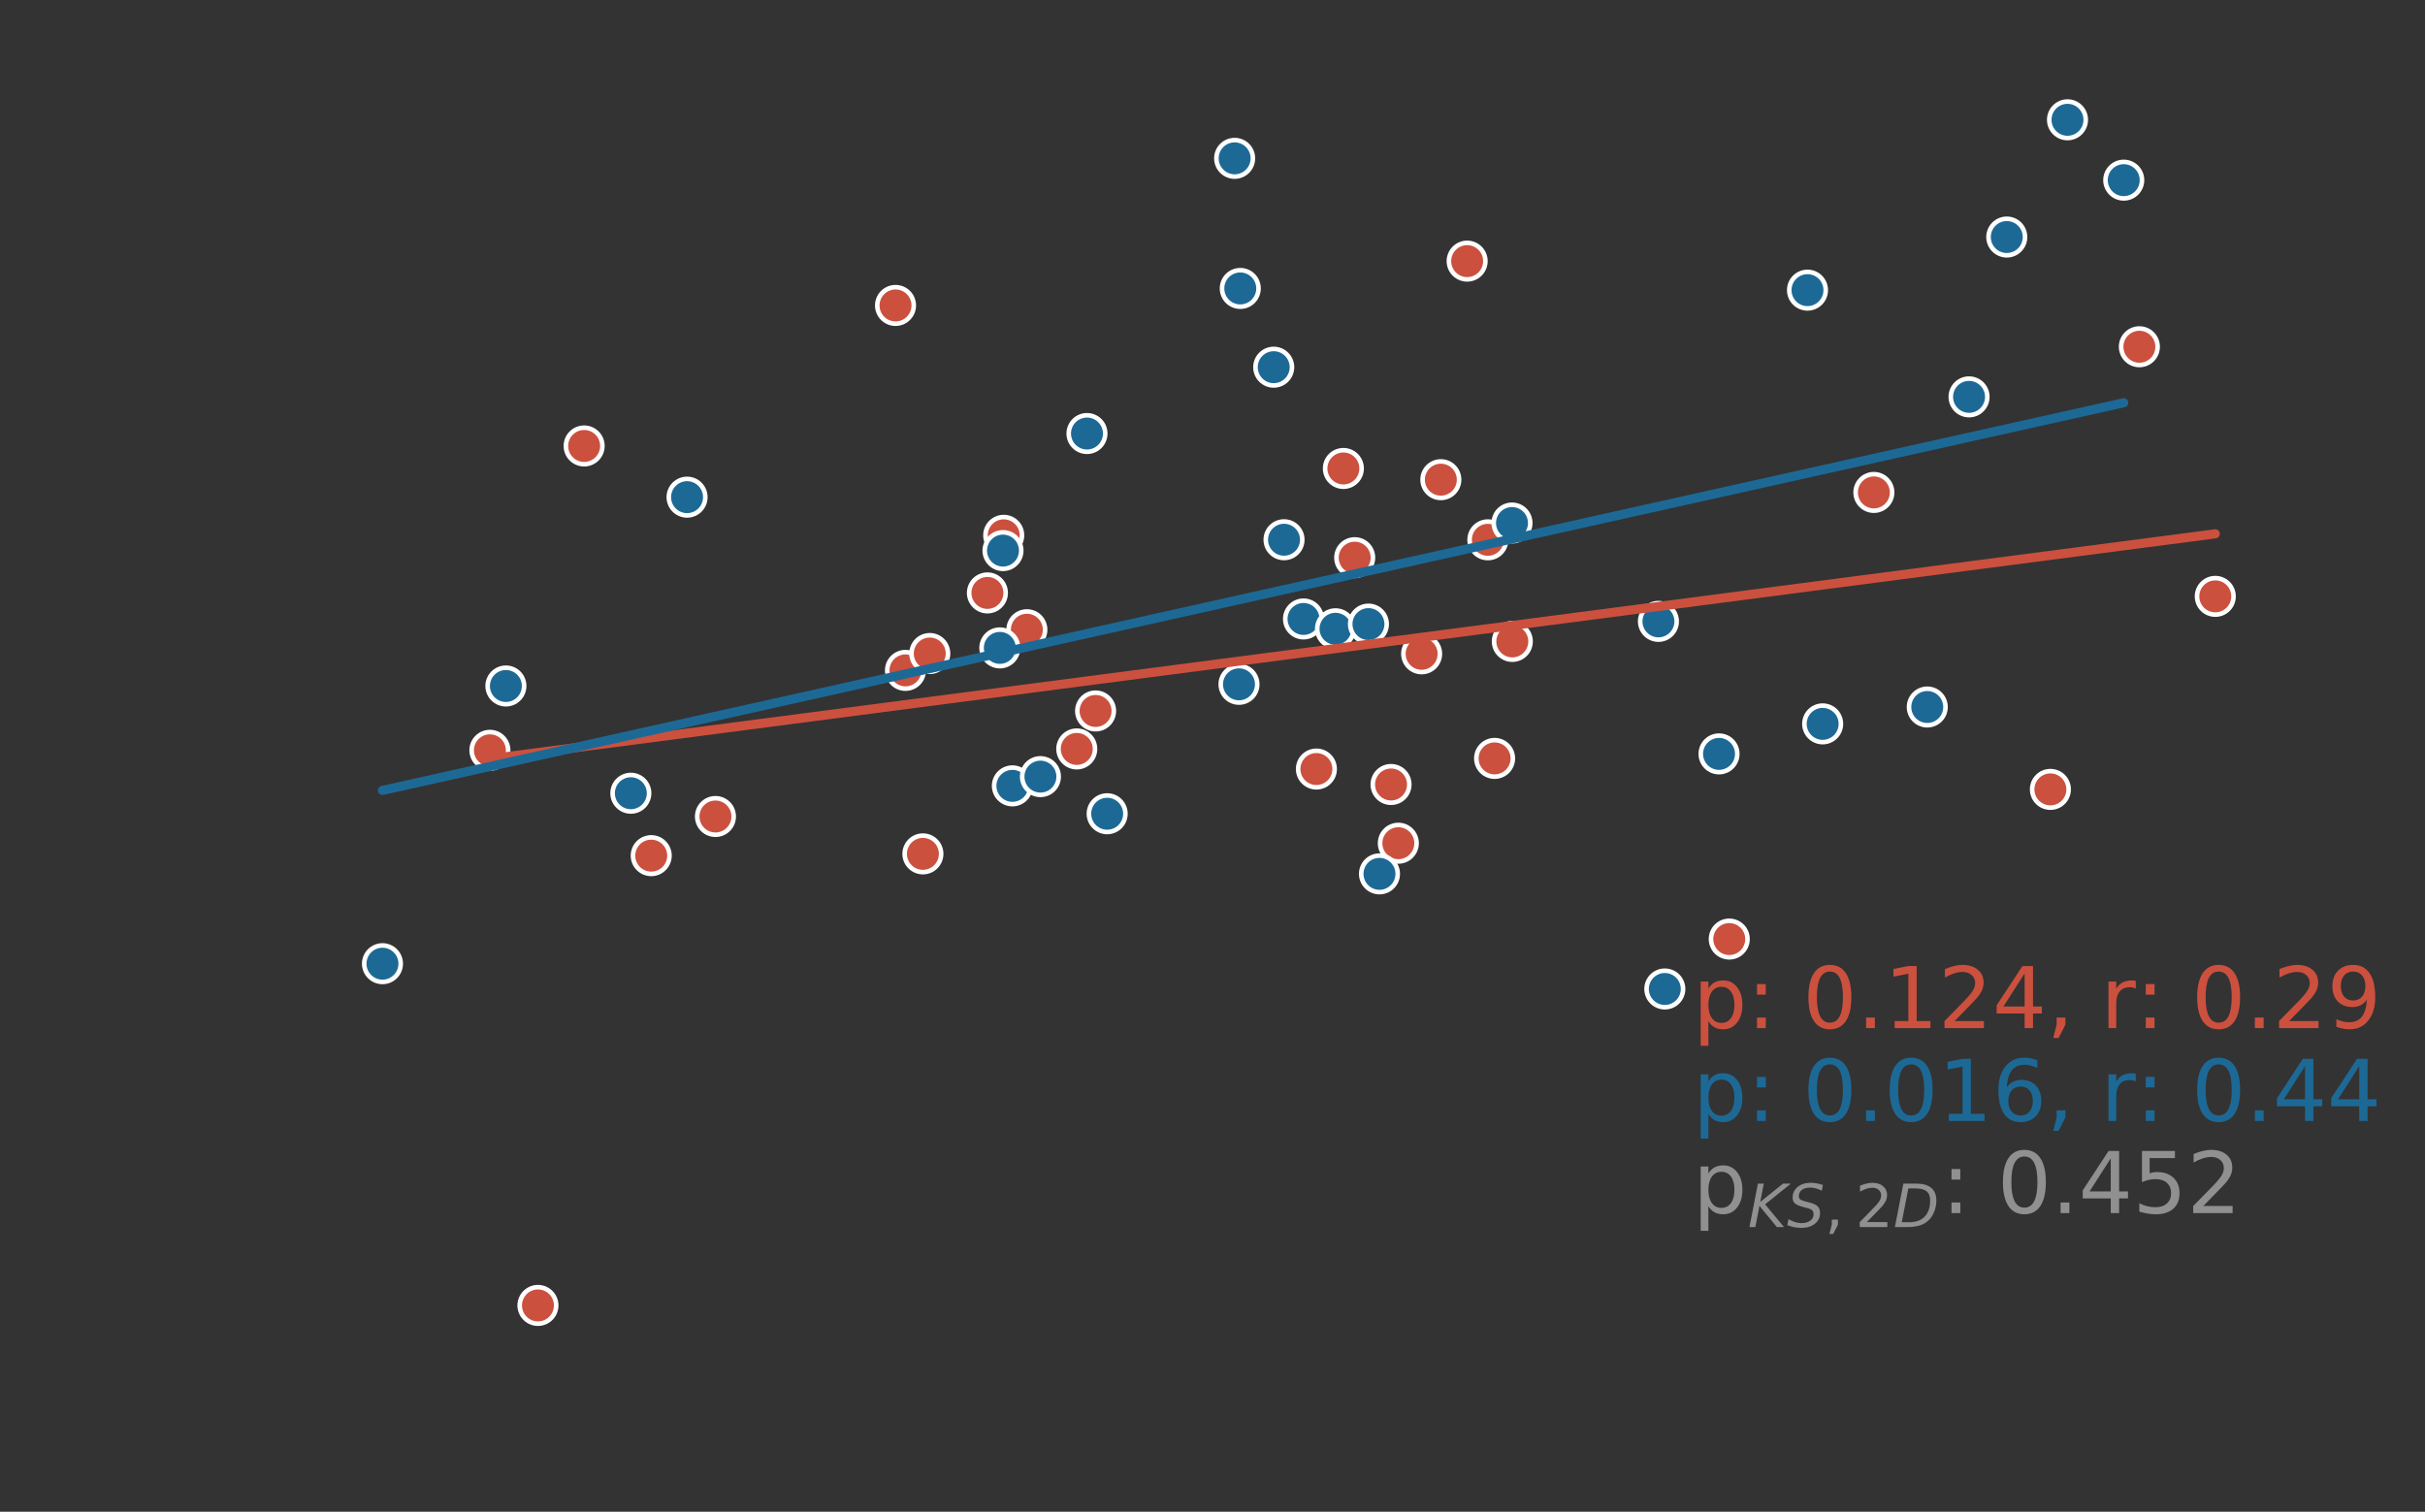 <?xml version="1.0" encoding="utf-8" standalone="no"?>
<!DOCTYPE svg PUBLIC "-//W3C//DTD SVG 1.1//EN"
  "http://www.w3.org/Graphics/SVG/1.1/DTD/svg11.dtd">
<!-- Created with matplotlib (https://matplotlib.org/) -->
<svg height="248.518pt" version="1.1" viewBox="0 0 398.592 248.518" width="398.592pt" xmlns="http://www.w3.org/2000/svg" xmlns:xlink="http://www.w3.org/1999/xlink">
 <rect x="0" y="0" width="398.592" height="248.518" fill="#333333" stroke="none"/>
 <defs>
  <style type="text/css">
*{stroke-linecap:butt;stroke-linejoin:round;}
  </style>
 </defs>
 <g id="figure_1">
  <g id="patch_1">
   <path d="M 0 248.518 
L 398.592 248.518 
L 398.592 0 
L 0 0 
z
" style="fill:none;"/>
  </g>
  <g id="axes_1">
   <g id="PathCollection_1">
    <defs>
     <path d="M 0 3 
C 0.796 3 1.559 2.684 2.121 2.121 
C 2.684 1.559 3 0.796 3 0 
C 3 -0.796 2.684 -1.559 2.121 -2.121 
C 1.559 -2.684 0.796 -3 0 -3 
C -0.796 -3 -1.559 -2.684 -2.121 -2.121 
C -2.684 -1.559 -3 -0.796 -3 0 
C -3 0.796 -2.684 1.559 -2.121 2.121 
C -1.559 2.684 -0.796 3 0 3 
z
" id="m8cf5806b43" style="stroke:#ffffff;stroke-width:0.75;"/>
    </defs>
    <g clip-path="url(#p6375c58fb6)">
     <use style="fill:#cc503e;stroke:#ffffff;stroke-width:0.75;" x="151.695" xlink:href="#m8cf5806b43" y="140.37"/>
     <use style="fill:#cc503e;stroke:#ffffff;stroke-width:0.75;" x="351.646" xlink:href="#m8cf5806b43" y="57.004"/>
     <use style="fill:#cc503e;stroke:#ffffff;stroke-width:0.75;" x="147.195" xlink:href="#m8cf5806b43" y="50.212"/>
     <use style="fill:#cc503e;stroke:#ffffff;stroke-width:0.75;" x="248.576" xlink:href="#m8cf5806b43" y="105.445"/>
     <use style="fill:#cc503e;stroke:#ffffff;stroke-width:0.75;" x="228.643" xlink:href="#m8cf5806b43" y="128.964"/>
     <use style="fill:#cc503e;stroke:#ffffff;stroke-width:0.75;" x="308.003" xlink:href="#m8cf5806b43" y="80.952"/>
     <use style="fill:#cc503e;stroke:#ffffff;stroke-width:0.75;" x="107.041" xlink:href="#m8cf5806b43" y="140.661"/>
     <use style="fill:#cc503e;stroke:#ffffff;stroke-width:0.75;" x="148.831" xlink:href="#m8cf5806b43" y="110.207"/>
     <use style="fill:#cc503e;stroke:#ffffff;stroke-width:0.75;" x="222.668" xlink:href="#m8cf5806b43" y="91.678"/>
     <use style="fill:#cc503e;stroke:#ffffff;stroke-width:0.75;" x="337.019" xlink:href="#m8cf5806b43" y="129.771"/>
     <use style="fill:#cc503e;stroke:#ffffff;stroke-width:0.75;" x="229.841" xlink:href="#m8cf5806b43" y="138.618"/>
     <use style="fill:#cc503e;stroke:#ffffff;stroke-width:0.75;" x="88.421" xlink:href="#m8cf5806b43" y="214.602"/>
     <use style="fill:#cc503e;stroke:#ffffff;stroke-width:0.75;" x="220.808" xlink:href="#m8cf5806b43" y="77.012"/>
     <use style="fill:#cc503e;stroke:#ffffff;stroke-width:0.75;" x="245.663" xlink:href="#m8cf5806b43" y="124.675"/>
     <use style="fill:#cc503e;stroke:#ffffff;stroke-width:0.75;" x="152.824" xlink:href="#m8cf5806b43" y="107.434"/>
     <use style="fill:#cc503e;stroke:#ffffff;stroke-width:0.75;" x="164.979" xlink:href="#m8cf5806b43" y="88.002"/>
     <use style="fill:#cc503e;stroke:#ffffff;stroke-width:0.75;" x="180.08" xlink:href="#m8cf5806b43" y="116.875"/>
     <use style="fill:#cc503e;stroke:#ffffff;stroke-width:0.75;" x="236.828" xlink:href="#m8cf5806b43" y="78.856"/>
     <use style="fill:#cc503e;stroke:#ffffff;stroke-width:0.75;" x="233.671" xlink:href="#m8cf5806b43" y="107.483"/>
     <use style="fill:#cc503e;stroke:#ffffff;stroke-width:0.75;" x="162.299" xlink:href="#m8cf5806b43" y="97.471"/>
     <use style="fill:#cc503e;stroke:#ffffff;stroke-width:0.75;" x="241.152" xlink:href="#m8cf5806b43" y="42.927"/>
     <use style="fill:#cc503e;stroke:#ffffff;stroke-width:0.75;" x="117.596" xlink:href="#m8cf5806b43" y="134.226"/>
     <use style="fill:#cc503e;stroke:#ffffff;stroke-width:0.75;" x="284.236" xlink:href="#m8cf5806b43" y="154.375"/>
     <use style="fill:#cc503e;stroke:#ffffff;stroke-width:0.75;" x="364.122" xlink:href="#m8cf5806b43" y="98.039"/>
     <use style="fill:#cc503e;stroke:#ffffff;stroke-width:0.75;" x="80.524" xlink:href="#m8cf5806b43" y="123.345"/>
     <use style="fill:#cc503e;stroke:#ffffff;stroke-width:0.75;" x="168.783" xlink:href="#m8cf5806b43" y="103.523"/>
     <use style="fill:#cc503e;stroke:#ffffff;stroke-width:0.75;" x="216.374" xlink:href="#m8cf5806b43" y="126.425"/>
     <use style="fill:#cc503e;stroke:#ffffff;stroke-width:0.75;" x="96.015" xlink:href="#m8cf5806b43" y="73.312"/>
     <use style="fill:#cc503e;stroke:#ffffff;stroke-width:0.75;" x="176.985" xlink:href="#m8cf5806b43" y="123.118"/>
     <use style="fill:#cc503e;stroke:#ffffff;stroke-width:0.75;" x="244.554" xlink:href="#m8cf5806b43" y="88.742"/>
    </g>
   </g>
   <g id="PathCollection_2">
    <defs>
     <path d="M 0 3 
C 0.796 3 1.559 2.684 2.121 2.121 
C 2.684 1.559 3 0.796 3 0 
C 3 -0.796 2.684 -1.559 2.121 -2.121 
C 1.559 -2.684 0.796 -3 0 -3 
C -0.796 -3 -1.559 -2.684 -2.121 -2.121 
C -2.684 -1.559 -3 -0.796 -3 0 
C -3 0.796 -2.684 1.559 -2.121 2.121 
C -1.559 2.684 -0.796 3 0 3 
z
" id="mc30912334b" style="stroke:#ffffff;stroke-width:0.75;"/>
    </defs>
    <g clip-path="url(#p6375c58fb6)">
     <use style="fill:#1d6996;stroke:#ffffff;stroke-width:0.75;" x="214.255" xlink:href="#mc30912334b" y="101.751"/>
     <use style="fill:#1d6996;stroke:#ffffff;stroke-width:0.75;" x="349.075" xlink:href="#mc30912334b" y="29.616"/>
     <use style="fill:#1d6996;stroke:#ffffff;stroke-width:0.75;" x="219.513" xlink:href="#mc30912334b" y="103.365"/>
     <use style="fill:#1d6996;stroke:#ffffff;stroke-width:0.75;" x="203.65" xlink:href="#mc30912334b" y="112.497"/>
     <use style="fill:#1d6996;stroke:#ffffff;stroke-width:0.75;" x="112.93" xlink:href="#mc30912334b" y="81.729"/>
     <use style="fill:#1d6996;stroke:#ffffff;stroke-width:0.75;" x="166.403" xlink:href="#mc30912334b" y="129.189"/>
     <use style="fill:#1d6996;stroke:#ffffff;stroke-width:0.75;" x="164.861" xlink:href="#mc30912334b" y="90.513"/>
     <use style="fill:#1d6996;stroke:#ffffff;stroke-width:0.75;" x="248.524" xlink:href="#mc30912334b" y="85.98"/>
     <use style="fill:#1d6996;stroke:#ffffff;stroke-width:0.75;" x="202.935" xlink:href="#mc30912334b" y="26.03"/>
     <use style="fill:#1d6996;stroke:#ffffff;stroke-width:0.75;" x="62.865" xlink:href="#mc30912334b" y="158.424"/>
     <use style="fill:#1d6996;stroke:#ffffff;stroke-width:0.75;" x="299.587" xlink:href="#mc30912334b" y="118.998"/>
     <use style="fill:#1d6996;stroke:#ffffff;stroke-width:0.75;" x="103.691" xlink:href="#mc30912334b" y="130.401"/>
     <use style="fill:#1d6996;stroke:#ffffff;stroke-width:0.75;" x="339.83" xlink:href="#mc30912334b" y="19.694"/>
     <use style="fill:#1d6996;stroke:#ffffff;stroke-width:0.75;" x="273.642" xlink:href="#mc30912334b" y="162.58"/>
     <use style="fill:#1d6996;stroke:#ffffff;stroke-width:0.75;" x="226.742" xlink:href="#mc30912334b" y="143.656"/>
     <use style="fill:#1d6996;stroke:#ffffff;stroke-width:0.75;" x="164.339" xlink:href="#mc30912334b" y="106.508"/>
     <use style="fill:#1d6996;stroke:#ffffff;stroke-width:0.75;" x="316.78" xlink:href="#mc30912334b" y="116.226"/>
     <use style="fill:#1d6996;stroke:#ffffff;stroke-width:0.75;" x="323.649" xlink:href="#mc30912334b" y="65.242"/>
     <use style="fill:#1d6996;stroke:#ffffff;stroke-width:0.75;" x="83.153" xlink:href="#mc30912334b" y="112.771"/>
     <use style="fill:#1d6996;stroke:#ffffff;stroke-width:0.75;" x="329.849" xlink:href="#mc30912334b" y="38.967"/>
     <use style="fill:#1d6996;stroke:#ffffff;stroke-width:0.75;" x="282.553" xlink:href="#mc30912334b" y="123.934"/>
     <use style="fill:#1d6996;stroke:#ffffff;stroke-width:0.75;" x="171.012" xlink:href="#mc30912334b" y="127.671"/>
     <use style="fill:#1d6996;stroke:#ffffff;stroke-width:0.75;" x="272.593" xlink:href="#mc30912334b" y="102.15"/>
     <use style="fill:#1d6996;stroke:#ffffff;stroke-width:0.75;" x="224.928" xlink:href="#mc30912334b" y="102.597"/>
     <use style="fill:#1d6996;stroke:#ffffff;stroke-width:0.75;" x="297.094" xlink:href="#mc30912334b" y="47.698"/>
     <use style="fill:#1d6996;stroke:#ffffff;stroke-width:0.75;" x="211.054" xlink:href="#mc30912334b" y="88.729"/>
     <use style="fill:#1d6996;stroke:#ffffff;stroke-width:0.75;" x="181.982" xlink:href="#mc30912334b" y="133.773"/>
     <use style="fill:#1d6996;stroke:#ffffff;stroke-width:0.75;" x="178.663" xlink:href="#mc30912334b" y="71.27"/>
     <use style="fill:#1d6996;stroke:#ffffff;stroke-width:0.75;" x="209.358" xlink:href="#mc30912334b" y="60.363"/>
     <use style="fill:#1d6996;stroke:#ffffff;stroke-width:0.75;" x="203.861" xlink:href="#mc30912334b" y="47.418"/>
    </g>
   </g>
   <g id="line2d_1">
    <path clip-path="url(#p6375c58fb6)" d="M 80.524 124.742 
L 364.122 87.756 
" style="fill:none;stroke:#cc503e;stroke-linecap:round;stroke-width:1.5;"/>
   </g>
   <g id="line2d_2">
    <path clip-path="url(#p6375c58fb6)" d="M 62.865 129.938 
L 349.075 66.211 
" style="fill:none;stroke:#1d6996;stroke-linecap:round;stroke-width:1.5;"/>
   </g>
   <g id="text_1">
    <!-- p: 0.124, r: 0.29 -->
    <defs>
     <path d="M 18.109 8.203 
L 18.109 -20.797 
L 9.078 -20.797 
L 9.078 54.688 
L 18.109 54.688 
L 18.109 46.391 
Q 20.953 51.266 25.266 53.625 
Q 29.594 56 35.594 56 
Q 45.562 56 51.781 48.094 
Q 58.016 40.188 58.016 27.297 
Q 58.016 14.406 51.781 6.484 
Q 45.562 -1.422 35.594 -1.422 
Q 29.594 -1.422 25.266 0.953 
Q 20.953 3.328 18.109 8.203 
z
M 48.688 27.297 
Q 48.688 37.203 44.609 42.844 
Q 40.531 48.484 33.406 48.484 
Q 26.266 48.484 22.188 42.844 
Q 18.109 37.203 18.109 27.297 
Q 18.109 17.391 22.188 11.75 
Q 26.266 6.109 33.406 6.109 
Q 40.531 6.109 44.609 11.75 
Q 48.688 17.391 48.688 27.297 
z
" id="DejaVuSans-112"/>
     <path d="M 11.719 12.406 
L 22.016 12.406 
L 22.016 0 
L 11.719 0 
z
M 11.719 51.703 
L 22.016 51.703 
L 22.016 39.312 
L 11.719 39.312 
z
" id="DejaVuSans-58"/>
     <path id="DejaVuSans-32"/>
     <path d="M 31.781 66.406 
Q 24.172 66.406 20.328 58.906 
Q 16.5 51.422 16.5 36.375 
Q 16.5 21.391 20.328 13.891 
Q 24.172 6.391 31.781 6.391 
Q 39.453 6.391 43.281 13.891 
Q 47.125 21.391 47.125 36.375 
Q 47.125 51.422 43.281 58.906 
Q 39.453 66.406 31.781 66.406 
z
M 31.781 74.219 
Q 44.047 74.219 50.516 64.516 
Q 56.984 54.828 56.984 36.375 
Q 56.984 17.969 50.516 8.266 
Q 44.047 -1.422 31.781 -1.422 
Q 19.531 -1.422 13.062 8.266 
Q 6.594 17.969 6.594 36.375 
Q 6.594 54.828 13.062 64.516 
Q 19.531 74.219 31.781 74.219 
z
" id="DejaVuSans-48"/>
     <path d="M 10.688 12.406 
L 21 12.406 
L 21 0 
L 10.688 0 
z
" id="DejaVuSans-46"/>
     <path d="M 12.406 8.297 
L 28.516 8.297 
L 28.516 63.922 
L 10.984 60.406 
L 10.984 69.391 
L 28.422 72.906 
L 38.281 72.906 
L 38.281 8.297 
L 54.391 8.297 
L 54.391 0 
L 12.406 0 
z
" id="DejaVuSans-49"/>
     <path d="M 19.188 8.297 
L 53.609 8.297 
L 53.609 0 
L 7.328 0 
L 7.328 8.297 
Q 12.938 14.109 22.625 23.891 
Q 32.328 33.688 34.812 36.531 
Q 39.547 41.844 41.422 45.531 
Q 43.312 49.219 43.312 52.781 
Q 43.312 58.594 39.234 62.25 
Q 35.156 65.922 28.609 65.922 
Q 23.969 65.922 18.812 64.312 
Q 13.672 62.703 7.812 59.422 
L 7.812 69.391 
Q 13.766 71.781 18.938 73 
Q 24.125 74.219 28.422 74.219 
Q 39.75 74.219 46.484 68.547 
Q 53.219 62.891 53.219 53.422 
Q 53.219 48.922 51.531 44.891 
Q 49.859 40.875 45.406 35.406 
Q 44.188 33.984 37.641 27.219 
Q 31.109 20.453 19.188 8.297 
z
" id="DejaVuSans-50"/>
     <path d="M 37.797 64.312 
L 12.891 25.391 
L 37.797 25.391 
z
M 35.203 72.906 
L 47.609 72.906 
L 47.609 25.391 
L 58.016 25.391 
L 58.016 17.188 
L 47.609 17.188 
L 47.609 0 
L 37.797 0 
L 37.797 17.188 
L 4.891 17.188 
L 4.891 26.703 
z
" id="DejaVuSans-52"/>
     <path d="M 11.719 12.406 
L 22.016 12.406 
L 22.016 4 
L 14.016 -11.625 
L 7.719 -11.625 
L 11.719 4 
z
" id="DejaVuSans-44"/>
     <path d="M 41.109 46.297 
Q 39.594 47.172 37.812 47.578 
Q 36.031 48 33.891 48 
Q 26.266 48 22.188 43.047 
Q 18.109 38.094 18.109 28.812 
L 18.109 0 
L 9.078 0 
L 9.078 54.688 
L 18.109 54.688 
L 18.109 46.188 
Q 20.953 51.172 25.484 53.578 
Q 30.031 56 36.531 56 
Q 37.453 56 38.578 55.875 
Q 39.703 55.766 41.062 55.516 
z
" id="DejaVuSans-114"/>
     <path d="M 10.984 1.516 
L 10.984 10.5 
Q 14.703 8.734 18.5 7.812 
Q 22.312 6.891 25.984 6.891 
Q 35.75 6.891 40.891 13.453 
Q 46.047 20.016 46.781 33.406 
Q 43.953 29.203 39.594 26.953 
Q 35.25 24.703 29.984 24.703 
Q 19.047 24.703 12.672 31.312 
Q 6.297 37.938 6.297 49.422 
Q 6.297 60.641 12.938 67.422 
Q 19.578 74.219 30.609 74.219 
Q 43.266 74.219 49.922 64.516 
Q 56.594 54.828 56.594 36.375 
Q 56.594 19.141 48.406 8.859 
Q 40.234 -1.422 26.422 -1.422 
Q 22.703 -1.422 18.891 -0.688 
Q 15.094 0.047 10.984 1.516 
z
M 30.609 32.422 
Q 37.25 32.422 41.125 36.953 
Q 45.016 41.5 45.016 49.422 
Q 45.016 57.281 41.125 61.844 
Q 37.25 66.406 30.609 66.406 
Q 23.969 66.406 20.094 61.844 
Q 16.219 57.281 16.219 49.422 
Q 16.219 41.5 20.094 36.953 
Q 23.969 32.422 30.609 32.422 
z
" id="DejaVuSans-57"/>
    </defs>
    <g style="fill:#cc503e;" transform="translate(278.27 169.014)scale(0.14 -0.14)">
     <use xlink:href="#DejaVuSans-112"/>
     <use x="63.477" xlink:href="#DejaVuSans-58"/>
     <use x="97.168" xlink:href="#DejaVuSans-32"/>
     <use x="128.955" xlink:href="#DejaVuSans-48"/>
     <use x="192.578" xlink:href="#DejaVuSans-46"/>
     <use x="224.365" xlink:href="#DejaVuSans-49"/>
     <use x="287.988" xlink:href="#DejaVuSans-50"/>
     <use x="351.611" xlink:href="#DejaVuSans-52"/>
     <use x="415.234" xlink:href="#DejaVuSans-44"/>
     <use x="447.021" xlink:href="#DejaVuSans-32"/>
     <use x="478.809" xlink:href="#DejaVuSans-114"/>
     <use x="519.906" xlink:href="#DejaVuSans-58"/>
     <use x="553.598" xlink:href="#DejaVuSans-32"/>
     <use x="585.385" xlink:href="#DejaVuSans-48"/>
     <use x="649.008" xlink:href="#DejaVuSans-46"/>
     <use x="680.795" xlink:href="#DejaVuSans-50"/>
     <use x="744.418" xlink:href="#DejaVuSans-57"/>
    </g>
   </g>
   <g id="text_2">
    <!-- p: 0.016, r: 0.44 -->
    <defs>
     <path d="M 33.016 40.375 
Q 26.375 40.375 22.484 35.828 
Q 18.609 31.297 18.609 23.391 
Q 18.609 15.531 22.484 10.953 
Q 26.375 6.391 33.016 6.391 
Q 39.656 6.391 43.531 10.953 
Q 47.406 15.531 47.406 23.391 
Q 47.406 31.297 43.531 35.828 
Q 39.656 40.375 33.016 40.375 
z
M 52.594 71.297 
L 52.594 62.312 
Q 48.875 64.062 45.094 64.984 
Q 41.312 65.922 37.594 65.922 
Q 27.828 65.922 22.672 59.328 
Q 17.531 52.734 16.797 39.406 
Q 19.672 43.656 24.016 45.922 
Q 28.375 48.188 33.594 48.188 
Q 44.578 48.188 50.953 41.516 
Q 57.328 34.859 57.328 23.391 
Q 57.328 12.156 50.688 5.359 
Q 44.047 -1.422 33.016 -1.422 
Q 20.359 -1.422 13.672 8.266 
Q 6.984 17.969 6.984 36.375 
Q 6.984 53.656 15.188 63.938 
Q 23.391 74.219 37.203 74.219 
Q 40.922 74.219 44.703 73.484 
Q 48.484 72.75 52.594 71.297 
z
" id="DejaVuSans-54"/>
    </defs>
    <g style="fill:#1d6996;" transform="translate(278.27 184.272)scale(0.14 -0.14)">
     <use xlink:href="#DejaVuSans-112"/>
     <use x="63.477" xlink:href="#DejaVuSans-58"/>
     <use x="97.168" xlink:href="#DejaVuSans-32"/>
     <use x="128.955" xlink:href="#DejaVuSans-48"/>
     <use x="192.578" xlink:href="#DejaVuSans-46"/>
     <use x="224.365" xlink:href="#DejaVuSans-48"/>
     <use x="287.988" xlink:href="#DejaVuSans-49"/>
     <use x="351.611" xlink:href="#DejaVuSans-54"/>
     <use x="415.234" xlink:href="#DejaVuSans-44"/>
     <use x="447.021" xlink:href="#DejaVuSans-32"/>
     <use x="478.809" xlink:href="#DejaVuSans-114"/>
     <use x="519.906" xlink:href="#DejaVuSans-58"/>
     <use x="553.598" xlink:href="#DejaVuSans-32"/>
     <use x="585.385" xlink:href="#DejaVuSans-48"/>
     <use x="649.008" xlink:href="#DejaVuSans-46"/>
     <use x="680.795" xlink:href="#DejaVuSans-52"/>
     <use x="744.418" xlink:href="#DejaVuSans-52"/>
    </g>
   </g>
   <g id="text_3">
    <!-- p$_{KS, 2D}$: 0.452 -->
    <defs>
     <path d="M 16.891 72.906 
L 26.812 72.906 
L 20.797 42.188 
L 59.078 72.906 
L 72.219 72.906 
L 28.906 38.094 
L 60.594 0 
L 48.578 0 
L 19.484 35.5 
L 12.594 0 
L 2.688 0 
z
" id="DejaVuSans-Oblique-75"/>
     <path d="M 60.297 70.516 
L 58.406 60.891 
Q 53.469 63.531 48.609 64.875 
Q 43.75 66.219 39.203 66.219 
Q 30.375 66.219 25.141 62.359 
Q 19.922 58.5 19.922 52.094 
Q 19.922 48.578 21.844 46.703 
Q 23.781 44.828 31.781 42.672 
L 37.703 41.219 
Q 47.703 38.625 51.609 34.641 
Q 55.516 30.672 55.516 23.484 
Q 55.516 12.453 46.844 5.516 
Q 38.188 -1.422 24.031 -1.422 
Q 18.219 -1.422 12.359 -0.266 
Q 6.5 0.875 0.594 3.219 
L 2.594 13.375 
Q 8.016 10.016 13.453 8.297 
Q 18.891 6.594 24.312 6.594 
Q 33.547 6.594 39.109 10.688 
Q 44.672 14.797 44.672 21.391 
Q 44.672 25.781 42.453 28.047 
Q 40.234 30.328 32.906 32.172 
L 27 33.688 
Q 16.891 36.328 13.203 39.766 
Q 9.516 43.219 9.516 49.422 
Q 9.516 60.297 17.891 67.25 
Q 26.266 74.219 39.703 74.219 
Q 44.922 74.219 50.047 73.281 
Q 55.172 72.359 60.297 70.516 
z
" id="DejaVuSans-Oblique-83"/>
     <path d="M 16.891 72.906 
L 38.094 72.906 
Q 54.984 72.906 63.594 65.75 
Q 72.219 58.594 72.219 44.484 
Q 72.219 35.156 68.938 26.531 
Q 65.672 17.922 59.906 12.016 
Q 54.109 5.953 45.172 2.969 
Q 36.234 0 24.031 0 
L 2.688 0 
z
M 25.203 64.797 
L 14.203 8.109 
L 27.094 8.109 
Q 43.656 8.109 52.734 17.625 
Q 61.812 27.156 61.812 44.484 
Q 61.812 54.984 55.953 59.891 
Q 50.094 64.797 37.594 64.797 
z
" id="DejaVuSans-Oblique-68"/>
     <path d="M 10.797 72.906 
L 49.516 72.906 
L 49.516 64.594 
L 19.828 64.594 
L 19.828 46.734 
Q 21.969 47.469 24.109 47.828 
Q 26.266 48.188 28.422 48.188 
Q 40.625 48.188 47.75 41.5 
Q 54.891 34.812 54.891 23.391 
Q 54.891 11.625 47.562 5.094 
Q 40.234 -1.422 26.906 -1.422 
Q 22.312 -1.422 17.547 -0.641 
Q 12.797 0.141 7.719 1.703 
L 7.719 11.625 
Q 12.109 9.234 16.797 8.062 
Q 21.484 6.891 26.703 6.891 
Q 35.156 6.891 40.078 11.328 
Q 45.016 15.766 45.016 23.391 
Q 45.016 31 40.078 35.438 
Q 35.156 39.891 26.703 39.891 
Q 22.75 39.891 18.812 39.016 
Q 14.891 38.141 10.797 36.281 
z
" id="DejaVuSans-53"/>
    </defs>
    <g style="fill:#909090;" transform="translate(278.27 199.53)scale(0.14 -0.14)">
     <use transform="translate(0 0.781)" xlink:href="#DejaVuSans-112"/>
     <use transform="translate(64.434 -15.625)scale(0.7)" xlink:href="#DejaVuSans-Oblique-75"/>
     <use transform="translate(110.337 -15.625)scale(0.7)" xlink:href="#DejaVuSans-Oblique-83"/>
     <use transform="translate(154.771 -15.625)scale(0.7)" xlink:href="#DejaVuSans-44"/>
     <use transform="translate(190.659 -15.625)scale(0.7)" xlink:href="#DejaVuSans-50"/>
     <use transform="translate(235.195 -15.625)scale(0.7)" xlink:href="#DejaVuSans-Oblique-68"/>
     <use transform="translate(291.831 0.781)" xlink:href="#DejaVuSans-58"/>
     <use transform="translate(325.522 0.781)" xlink:href="#DejaVuSans-32"/>
     <use transform="translate(357.31 0.781)" xlink:href="#DejaVuSans-48"/>
     <use transform="translate(420.933 0.781)" xlink:href="#DejaVuSans-46"/>
     <use transform="translate(452.72 0.781)" xlink:href="#DejaVuSans-52"/>
     <use transform="translate(516.343 0.781)" xlink:href="#DejaVuSans-53"/>
     <use transform="translate(579.966 0.781)" xlink:href="#DejaVuSans-50"/>
    </g>
   </g>
  </g>
 </g>
 <defs>
  <clipPath id="p6375c58fb6">
   <rect height="217.44" width="334.8" x="44.845" y="7.2"/>
  </clipPath>
 </defs>
</svg>
